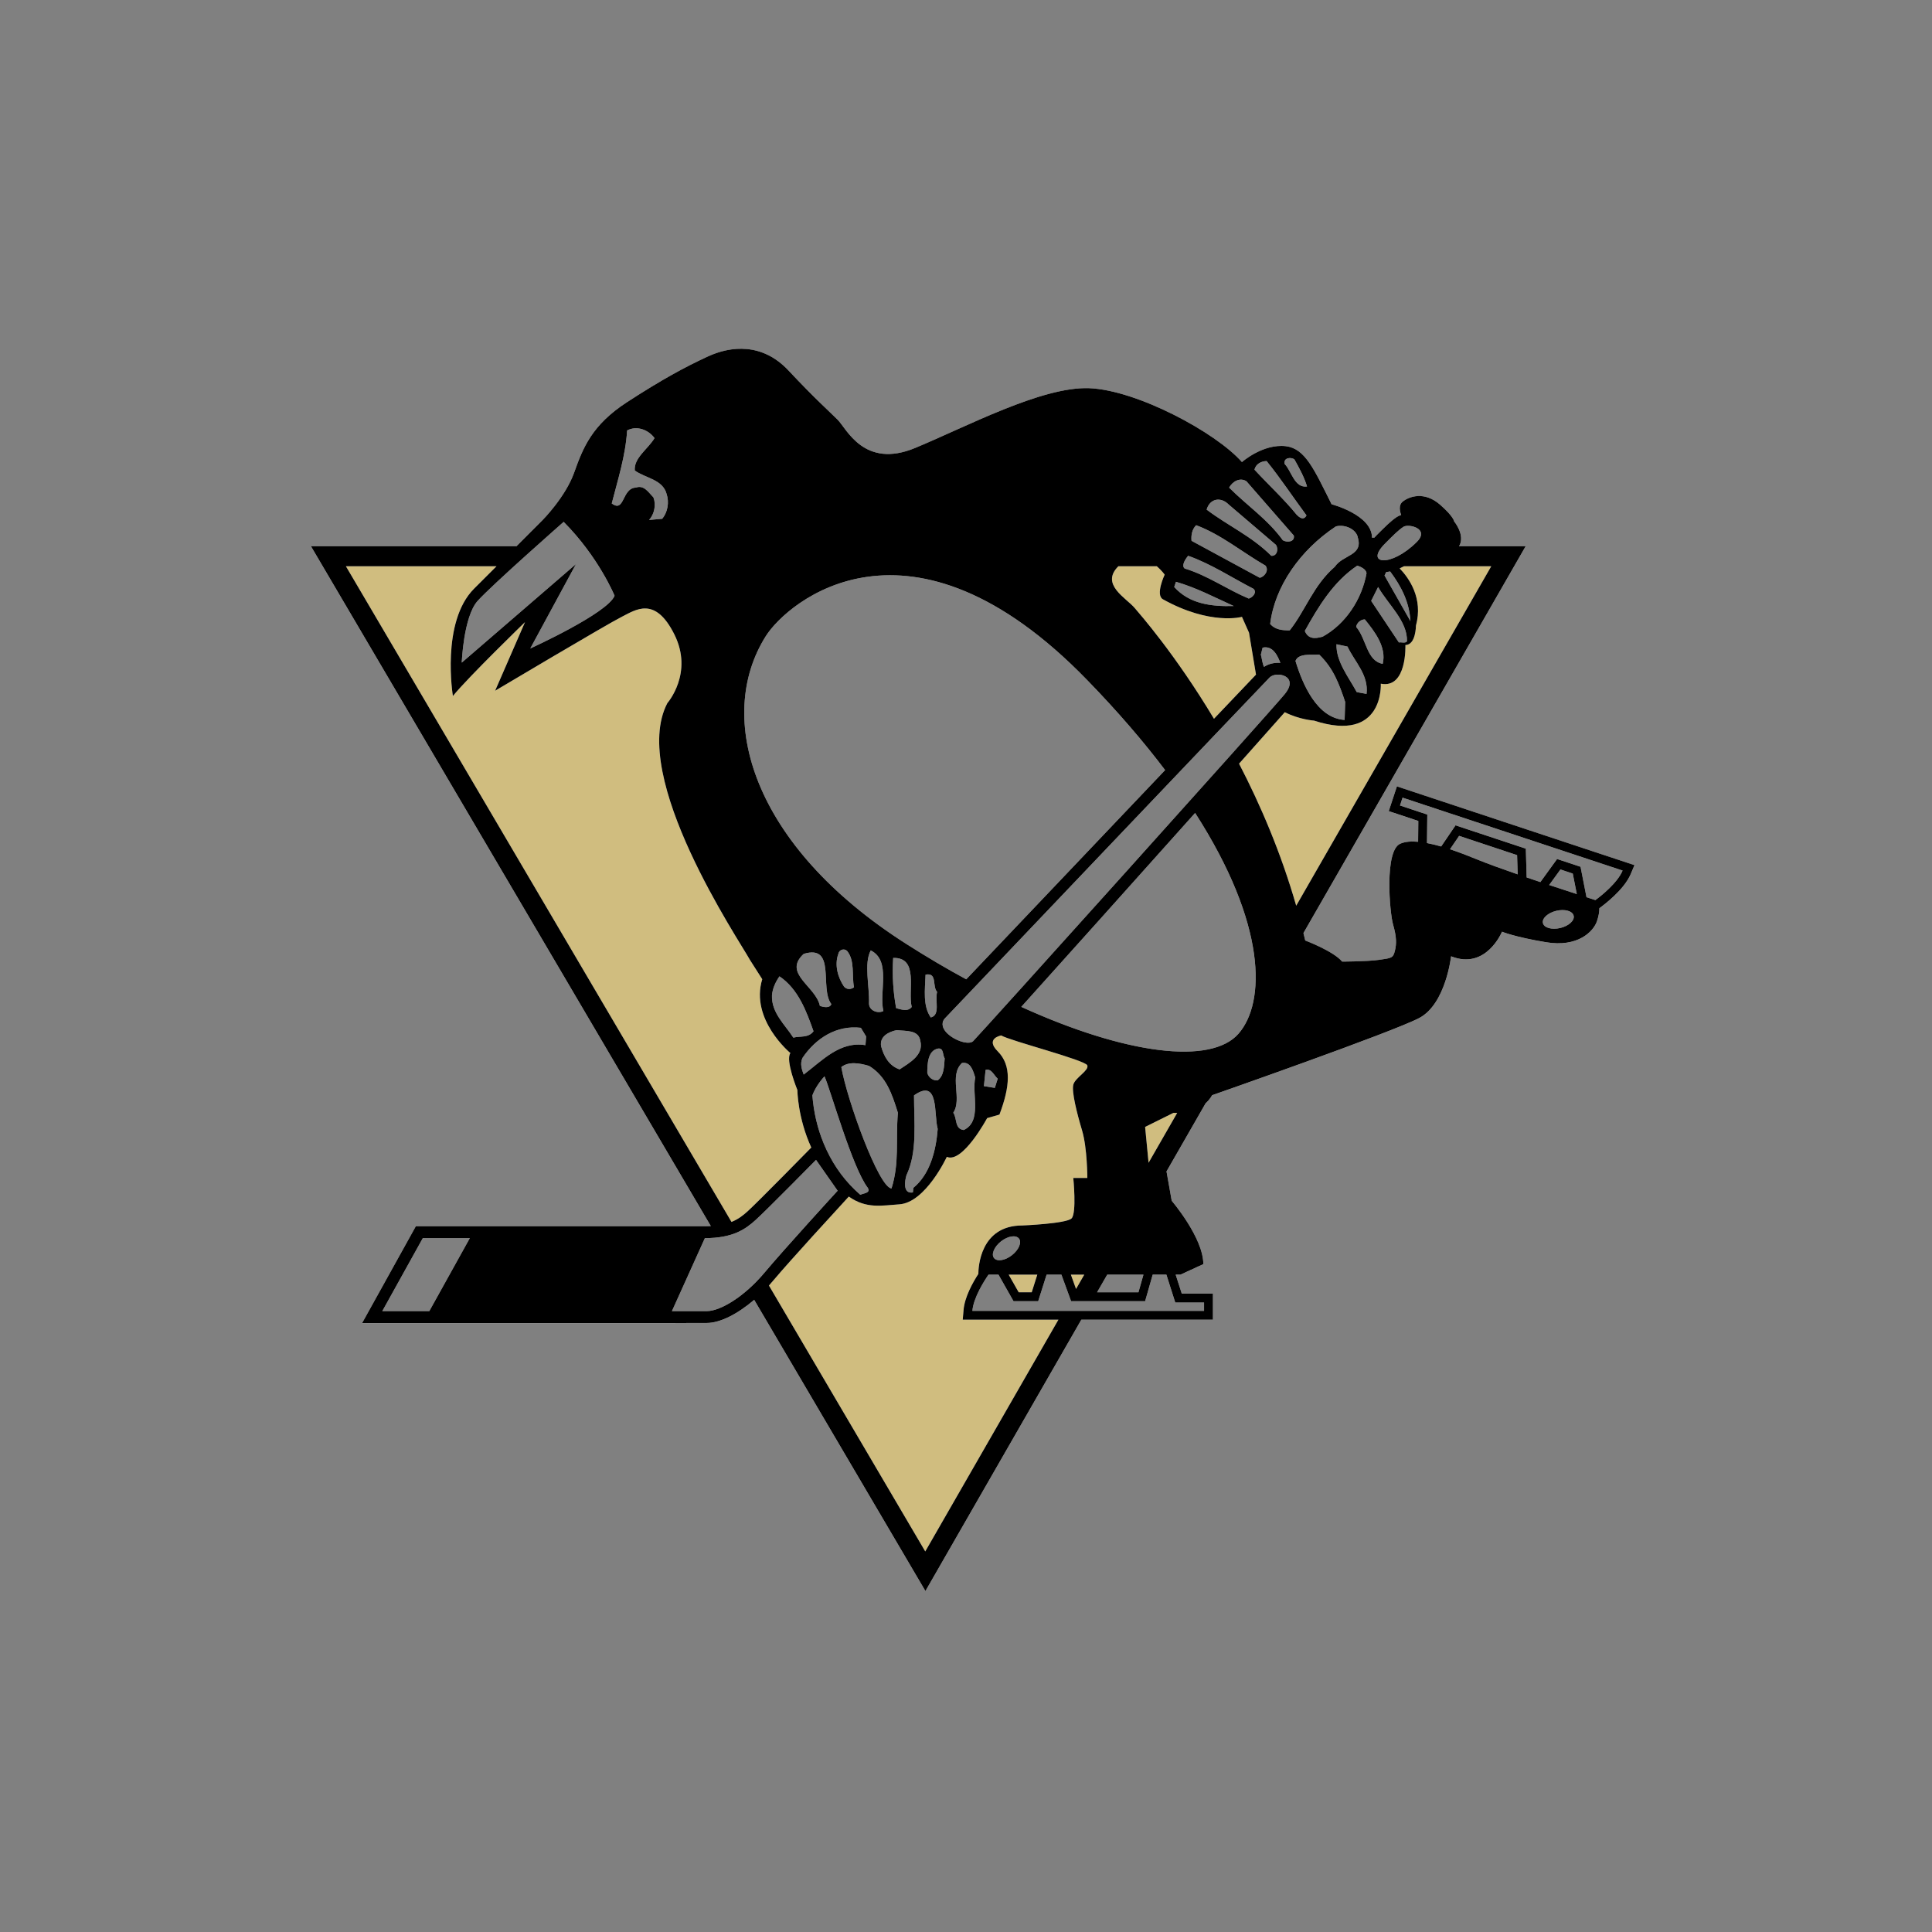 <svg width="512" height="512" viewBox="0 0 512 512" version="1.1" xmlns="http://www.w3.org/2000/svg" xmlns:sketch="http://www.bohemiancoding.com/sketch/ns"><rect x="0" y="0" width="512" height="512" fill="#808080" stroke="none"/><title>pittsburgh-penguins</title><desc>Created with Sketch.</desc><g sketch:type="MSShapeGroup" stroke="none" stroke-width="1" fill="none"><path d="M386.679 221.513c-.546.816-1.513 2.231-2.413 3.543 2.379.801 4.842 1.737 7.274 2.741 2.514 1.038 6.423 2.451 10.659 3.913-.056-1.873-.122-4.016-.156-5.091-2.364-.795-12.847-4.252-15.363-5.106zm45.482 10.13c-1.804 4.221-7.109 8.174-8.312 9.057.015.956-.203 2.128-.631 3.422-.948 2.794-5.132 6.998-13.51 5.583-8.397-1.394-11.66-2.789-11.66-2.789s-4.183 10.245-13.493 6.52c0 0-1.399 12.594-8.384 16.325-6.981 3.724-54.962 20.494-54.962 20.494s-.477 1.044-1.701 2.126l-10.368 18.064 1.376 7.779s8.38 9.791 8.38 16.789l-6.052 2.79h-1.277c.58 1.804 1.258 3.949 1.62 5.04h8.258v6.891h-34.877l-41.318 71.914-45.381-77.173c-4.435 3.797-9.057 6.129-12.559 6.129l-8.447.019h-82.892l14.224-25.639h76.604c.56 0 1.07-.017 1.581-.051l-105.956-180.146h54.424l6.932-6.945s6.051-6.075 8.378-12.593c2.332-6.525 4.659-12.581 13.971-18.643 9.314-6.046 15.365-9.312 21.436-12.121 6.051-2.794 14.431-3.731 21.415 3.725 6.987 7.46 10.705 10.727 13.037 13.058 2.327 2.335 6.982 13.058 20.496 7.456 13.495-5.583 33.533-16.306 46.113-15.847 12.56.477 33.518 11.643 40.503 19.579 0 0 5.575-4.924 11.641-4.204 5.115.628 7.462 6.075 12.118 15.389 0 0 10.71 2.789 10.71 8.868 0 0 .255-.067.627-.033.205-.222.394-.429.61-.646 2.349-2.35 3.759-3.765 5.338-4.821.357-.237.749-.389 1.157-.525-.336-.887-.8-2.62.443-3.576 1.682-1.327 5.674-2.808 9.871.85 3.624 3.17 3.725 4.43 3.725 4.43s3.059 3.658 1.292 6.602h17.642l-58.873 102.487.475 1.973s7.445 2.789 9.773 5.583c0 0 6.508 0 9.79-.458 3.246-.458 3.723-.458 4.18-2.335.477-1.873.477-3.725-.458-6.979-.935-3.267-2.332-19.577 1.87-21.45 1.239-.559 2.871-.699 4.756-.525.017-1.925.051-4.323.051-5.516-1.955-.647-7.832-2.605-7.832-2.605l2.159-6.554 62.967 20.872-.999 2.365zm-138.743 106.16l-2.687 4.665h10.965c.291-1.037.849-2.996 1.324-4.665h-9.602zm120.118-107.386c-.653.902-1.911 2.62-2.993 4.12 2.734.904 5.265 1.737 7.323 2.398-.424-2.195-.881-4.512-1.07-5.428-1.089-.358-2.005-.665-3.26-1.09zm-108.066 107.386l-2.005 7.029h-19.614l-2.569-7.029h-3.926l-2.225 7.029h-6.542l-3.979-7.029h-2.651c-1.104 1.601-3.979 6.06-4.268 9.587h61.395v-2.201h-7.631l-2.347-7.386h-3.637zm72.69-114.384c1.192.222 2.448.532 3.759.902l3.806-5.598 18.63 6.177.218 7.63c1.209.406 2.433.816 3.637 1.226l4.424-6.115 6.219 2.061 1.579 8.067c1.237.41 2.073.68 2.313.749l.034.019c1.446-1.057 5.796-4.478 7.223-7.833l-58.316-19.321-.678 2.08 7.238 2.398-.086 7.556zm-137.975 26.743c5.371 3.422 10.672 6.558 15.874 9.367 10.759-11.307 34.248-36.043 52.704-55.446-5.657-7.475-12.473-15.442-20.615-23.818-47.027-48.499-79.511-20.751-85.219-11.66-13.513 21.449-3.725 55.461 37.256 81.558zm30.459 16.669c27.857 12.669 50.289 15.423 57.565 7.117 7.188-8.241 7.58-28.855-11.491-58.51-15.99 17.888-35.335 39.48-46.075 51.393zm-144.099-107.553c-3.723 4.202-4.181 16.325-4.181 16.325l30.269-26.116-12.116 22.37s20.494-9.312 22.349-13.979c0 0-4.195-10.246-13.495-19.579 0 0-19.088 16.789-22.827 20.979zm285.865 82.102c-2.244.546-3.825 2.007-3.519 3.252.287 1.26 2.364 1.821 4.604 1.293 2.266-.544 3.845-2.007 3.536-3.252-.289-1.26-2.379-1.837-4.621-1.293zm-148.991 92.015c.8 1.005 2.925.679 4.739-.75 1.823-1.412 2.67-3.403 1.874-4.408-.785-1.024-2.91-.699-4.743.729-1.819 1.434-2.67 3.426-1.87 4.429zm-95.199-208.712c-.288-3.336 3.504-5.671 5.238-8.58-1.734-2.331-4.795-3.336-7.26-2.028-.439 6.828-2.482 13.092-4.076 19.342 3.483 2.62 2.616-4.068 6.408-4.204 2.173-.753 3.328 1.293 4.64 2.601.727 1.892.288 4.378-1.157 5.979l3.483-.308c1.446-1.737 1.889-4.359 1.172-6.54-1.018-3.932-5.677-4.223-8.447-6.263zm178.158 4.241c-.747-2.453-1.985-4.755-3.361-7.205-.922-.613-2.907-.458-2.584 1.226 1.816 1.837 2.584 6.437 5.945 5.979zm-.149 7.657c-3.524-4.748-6.733-9.651-10.558-14.385-1.378 0-2.903.749-3.213 2.283 3.671 3.98 7.974 7.967 11.168 11.934.612.613 1.836 1.703 2.604.167zm-6.274 6.587c.916.599 3.228.599 2.925-1.226l-12.561-14.4c-1.686-1.071-3.671 0-4.589 1.685 4.739 4.748 10.248 8.427 14.225 13.941zm-1.834 1.212l-12.548-10.708c-1.983-1.994-4.895-1.684-5.811 1.381 5.661 4.288 11.914 7.029 17.133 12.238 1.547.153 1.99-1.821 1.226-2.911zm15.617 5.82c2.139-3.214 7.497-2.909 6.119-7.659-.308-2.128-3.228-3.677-5.815-3.049-9.482 6.267-16.232 15.919-17.436 25.88 1.359 1.53 3.196 1.684 5.184 1.684 4.148-5.227 6.273-11.953 11.949-16.856zm-19.903 2.914c1.07-.155 2.602-1.839 1.528-3.218-6.119-3.524-11.773-8.257-18.369-10.708-1.07 1.057-1.38 2.605-1.226 4.135l18.067 9.791zm-2.904 5.517c1.07-.31 2.293-1.689 1.224-2.607-5.661-2.909-11.187-6.586-17.287-8.733-.766.921-1.855 2.605-.92 3.371 6.119 1.854 11.155 5.516 16.983 7.969zm14.856 8.579c.899 2.128 2.582 2.128 4.726 1.515 6.117-3.354 10.415-9.946 11.638-16.837-.169-1.076-1.528-1.689-2.447-1.992-6.423 4.29-10.402 11.011-13.917 17.314zm21.124-14.694l6.865 12.087c-.27-5.022-2.447-9.26-5.372-13.159-.355.067-.693.121-1.035.134l-.458.937zm5.95 17.436c.15-5.349-4.895-9.637-7.651-14.387l-1.836 3.677 7.343 11.014c.631-.136 1.682.31 2.144-.303zm-45.91-9.348c-5.062-2.283-9.957-4.889-15.31-6.418l-.464 1.379c3.994 4.426 9.655 5.207 15.774 5.039zm32.449 5.531c2.751 3.204 2.751 9.023 7.034 9.789 1.07-4.443-2.139-8.565-4.741-11.777-1.07 0-2.144.902-2.293 1.988zm-5.218 4.598c-.139 4.581 3.228 8.716 5.368 12.681l2.602.479c.612-5.058-3.213-8.58-5.049-12.547l-2.92-.613zm-20.042 2.741c.274 1.005.377 2.317.834 3.252 1.209-.82 2.79-1.178 4.334-1.057-.764-1.973-2.009-4.633-4.707-4.035l-.462 1.839zm22.201 17.315l.148-4.767c-1.545-4.6-3.057-8.871-6.878-12.547-1.855.155-5.526-.458-6.292 1.684 1.855 6.127 5.68 15.168 13.023 15.63zm-130.027 70.869c-.625-3.219.29-7.05-1.835-9.656-.781-.764-2.139-.303-2.313.787-1.07 2.89-.15 6.263 1.531 8.714.781.768 1.682.768 2.616.155zm7.787 6.277c-1.21-5.07 2.158-13.327-3.349-16.069-1.855 3.509-.307 9.314-.458 14.081 0 1.84 2.273 2.757 3.807 1.987zm-13.784-1.836c-3.213-4.137 1.412-15.935-7.327-13.309-5.658 5.206 3.213 8.561 4.283 13.772.767.303 2.601.762 3.044-.462zm16.385-12.238c-.288 4.734 0 9.005.782 13.313 1.203.29 3.04 1.072 4.128-.31-1.089-4.445 1.989-13.173-4.91-13.004zm8.581 4.423c-.155 3.987-.767 8.276 1.379 11.354 2.601-.628 1.068-4.459 1.68-6.774-1.377-1.515.154-5.173-3.059-4.581zm-38.716.459c-1.07 1.536-1.836 3.219-1.989 5.058-.155 4.597 3.366 7.644 5.66 11.184 1.836-.476 3.976.137 5.353-1.682-1.851-5.211-3.995-11.172-9.024-14.56zm22.793 18.237l.167-2.301-1.391-2.299c-6.408-.767-11.934 2.743-15.452 7.952-.765 1.551-.153 3.214.305 4.442 5.05-3.827 9.621-8.886 16.372-7.794zm14.544-1.093c-.455-3.049-3.819-2.584-6.268-2.893-2.158.444-4.59 1.684-4.133 4.29.752 2.741 2.144 5.19 4.895 6.114 2.756-1.824 6.408-3.816 5.505-7.511zm4.592 2.01c-2.601.598-2.756 3.986-2.756 6.418.309 1.226 1.534 2.147 2.756 1.991 1.682-1.226 1.682-3.66 1.851-5.822-.612-.902-.169-2.891-1.851-2.586zm9.944 7.644c-.462-1.363-1.075-4.292-3.522-3.831-3.516 3.371.154 9.501-2.294 13.176 1.07 1.53.309 4.29 2.77 4.581 4.896-2.282 2.125-9.328 3.045-13.926zm-28.145-3.066c-2.62-.765-5.371-1.226-7.342.311 1.527 8.728 9.939 32.004 13.307 32.158 2.139-6.896 1.07-12.411 1.682-20.057-1.527-4.903-3.073-9.651-7.647-12.411zm30.897 1.07l-.445 4.29 2.893.465.766-2.439c-1.055-.934-1.667-2.773-3.213-2.316zm-42.698 1.689c-1.391 1.53-2.595 3.371-3.207 5.055.336 4.41 1.339 8.734 3.006 12.754 1.903 4.611 4.659 8.816 8.276 12.289.46.439.936.883 1.412 1.294 1.07-.459 2.77-.459 1.989-1.839-4.133-5.349-9.943-26.184-11.477-29.554zm23.73 5.056c0 7.202.919 15.017-1.991 21.124-.437 1.382-1.07 5.059 1.686 4.601l.136-1.226c4.317-3.523 5.984-9.639 6.441-15.613-1.07-3.831.458-13.635-6.272-8.886zm-41.945 32.991c-2.791 2.539-6.105 4.836-13.482 4.836l-8.733 19.341h9.245c3.571 0 9.924-3.799 15.262-10.164 5.334-6.369 19.407-21.739 19.407-21.739l-5.725-8.175s-13.171 13.367-15.975 15.9zm-98.975 24.19h12.459l10.745-19.354h-12.46l-10.743 19.354zm235.168-167.937c-1.767 1.773-86.172 90.462-86.172 90.462-.497.647-.598 1.311-.445 1.959.445 1.939 3.23 3.692 5.474 4.224 1.122.255 2.106.204 2.582-.276 1.789-1.766 78.562-87.058 82.556-91.942 3.992-4.87-2.212-6.196-3.994-4.426zm39.004-35.922c3.539-3.555-2.225-4.882-3.549-3.999-1.331.883-2.67 2.214-4.88 4.445-5.522 5.529 1.547 6.416 8.429-.446z" fill="#fff"/><path d="M330.997 167.669l-1.868-4.19s-8.384 2.331-20.958-4.667c-2.056-1.157.477-6.533.477-6.533s-.785-1.09-2.077-2.214h-10.194c-4.863 4.834 2.105 8.391 4.352 11.083 1.237 1.482 10.669 12.104 20.988 29.33 5.169-5.428 9.129-9.603 11.134-11.696l-1.853-11.114zm-27.532 130.982l.916 9.497 7.582-13.213c-.321 0-.65 0-.986-.015l-7.512 3.731zm-18.307 42.934l2.176-3.782h-3.536c.479 1.296.988 2.726 1.361 3.782zm-70.334-37.303l.173-.169c-3.637-7.914-3.69-15.253-3.69-15.253s-3.247-7.914-1.849-9.786c0 0-10.731-8.854-7.463-19.578l-3.268-5.125c-2.785-5.125-32.139-48.484-21.873-68.046 0 0 6.985-7.933 1.853-18.198-5.117-10.25-10.248-6.519-13.971-4.648-3.725 1.854-33.533 19.579-33.533 19.579l7.921-18.183s-14.905 14.437-19.107 19.577c0 0-3.243-19.577 5.612-28.447 1.985-1.988 4.009-4.014 5.946-5.939h-39.907l102.182 173.759c1.836-.746 3.128-1.77 4.319-2.861 2.701-2.451 16.52-16.545 16.654-16.682zm157.252-154.216c-.389.201-.762.389-1.155.559 2.433 2.524 6.307 7.9 4.315 15.186 0 0 0 5.125-2.786 5.125 0 0 .458 11.643-6.525 10.25 0 0 .933 15.848-17.693 9.787 0 0-3.877-.257-7.751-2.231-2.548 2.875-6.814 7.697-12.118 13.638 5.659 10.896 11.097 23.578 15.143 37.64l51.686-89.954h-23.116zm-102.117 192.402h3.455c.304-1.003.935-2.944 1.474-4.665h-7.578c1.07 1.909 2.191 3.883 2.649 4.665zm18.189-60.126c-.458-1.395-20.481-6.521-22.828-7.933 0 0-4.349.765-.916 4.202 3.72 3.731 3.263 9.332.458 16.77l-3.263.934s-6.508 12.122-10.689 10.264c0 0-5.61 12.122-12.594 12.583-4.659.306-8.708 1.245-13.38-2.057-3.195 3.486-15.413 16.783-19.971 22.198-.389.478-.779.934-1.189 1.378l41.42 70.461 35.286-61.408h-25.357l.221-2.552c.27-3.435 2.462-7.333 3.921-9.583 0-1.65.43-12.836 11.645-12.836 0 0 11.641-.478 13.053-1.873 1.397-1.395.462-10.723.462-10.723h3.72s0-7.918-1.393-12.581c-1.393-4.667-2.79-10.249-2.328-12.12.458-1.86 4.198-3.733 3.72-5.126z" fill="#D0BD7F"/><path d="M370.193 208.406l-2.159 6.554s5.877 1.959 7.832 2.605c0 1.193-.034 3.591-.051 5.516-1.885-.174-3.517-.033-4.756.525-4.202 1.873-2.805 18.183-1.87 21.45.935 3.254.935 5.106.458 6.979-.458 1.877-.935 1.877-4.18 2.335-3.282.458-9.79.458-9.79.458-2.328-2.794-9.773-5.583-9.773-5.583l-.475-1.973 58.873-102.487h-17.642c1.767-2.944-1.292-6.602-1.292-6.602s-.101-1.26-3.725-4.43c-4.198-3.658-8.19-2.176-9.871-.85-1.243.956-.779 2.689-.443 3.576-.409.136-.8.289-1.157.525-1.579 1.057-2.989 2.471-5.338 4.821-.216.217-.404.425-.61.646-.372-.033-.627.033-.627.033 0-6.079-10.71-8.868-10.71-8.868-4.655-9.314-7.002-14.761-12.118-15.389-6.065-.72-11.641 4.204-11.641 4.204-6.985-7.935-27.943-19.101-40.503-19.579-12.58-.458-32.618 10.264-46.113 15.847-13.514 5.602-18.168-5.121-20.496-7.456-2.332-2.331-6.051-5.598-13.037-13.058-6.984-7.456-15.364-6.519-21.415-3.725-6.071 2.808-12.122 6.075-21.436 12.121-9.312 6.062-11.639 12.118-13.971 18.643-2.327 6.518-8.378 12.593-8.378 12.593s-2.873 2.877-6.932 6.945h-54.424l105.956 180.146c-.512.034-1.022.051-1.581.051h-76.604l-14.224 25.639h82.892l8.447-.019c3.502 0 8.123-2.331 12.559-6.129l45.381 77.173 41.318-71.914h34.877v-6.891h-8.258c-.362-1.091-1.04-3.236-1.62-5.04h1.277l6.052-2.79c0-6.999-8.38-16.789-8.38-16.789l-1.376-7.779 10.368-18.064c1.224-1.082 1.701-2.126 1.701-2.126s47.981-16.77 54.962-20.494c6.985-3.732 8.384-16.325 8.384-16.325 9.311 3.725 13.493-6.52 13.493-6.52s3.263 1.396 11.66 2.789c8.378 1.415 12.563-2.789 13.51-5.583.428-1.293.646-2.465.631-3.422 1.202-.883 6.508-4.836 8.312-9.057l.999-2.365-62.967-20.872zm-3.147-64.348c2.21-2.231 3.549-3.562 4.88-4.445 1.324-.883 7.088.444 3.549 3.999-6.883 6.862-13.951 5.974-8.429.446zm1.359 7.387c2.925 3.899 5.103 8.136 5.372 13.159l-6.865-12.087.458-.938c.342-.012.68-.067 1.035-.134zm-3.194 4.12c2.756 4.75 7.8 9.038 7.651 14.387-.462.613-1.513.167-2.144.303l-7.343-11.014 1.836-3.677zm-11.029 15.167l2.92.613c1.836 3.968 5.661 7.49 5.049 12.547l-2.602-.479c-2.139-3.966-5.507-8.101-5.368-12.681zm2.306 15.289l-.148 4.767c-7.342-.462-11.168-9.503-13.023-15.63.766-2.143 4.437-1.53 6.292-1.684 3.821 3.677 5.334 7.948 6.878 12.547zm2.912-19.886c.15-1.086 1.224-1.988 2.293-1.988 2.602 3.212 5.811 7.335 4.741 11.777-4.283-.766-4.283-6.586-7.034-9.789zm2.751-14.247c-1.224 6.891-5.522 13.483-11.638 16.837-2.144.613-3.827.613-4.726-1.515 3.515-6.303 7.494-13.025 13.917-17.315.92.303 2.278.916 2.447 1.992zm-8.108-12.397c2.587-.628 5.507.921 5.815 3.049 1.378 4.75-3.979 4.445-6.119 7.659-5.676 4.903-7.8 11.629-11.949 16.856-1.988 0-3.825-.155-5.184-1.684 1.204-9.961 7.954-19.612 17.436-25.88zm-96.133 136.41c-.476.48-1.46.531-2.582.276-2.244-.531-5.029-2.284-5.474-4.224-.153-.647-.052-1.311.445-1.959 0 0 84.405-88.69 86.172-90.462 1.782-1.77 7.986-.444 3.994 4.426-3.994 4.884-80.767 90.176-82.556 91.942zm6.495 9.96l-.766 2.439-2.892-.465.445-4.29c1.547-.456 2.159 1.382 3.213 2.316zm-9.01 13.605c-2.461-.291-1.701-3.051-2.77-4.581 2.449-3.675-1.222-9.806 2.294-13.176 2.446-.461 3.06 2.469 3.522 3.831-.921 4.599 1.851 11.644-3.045 13.926zm-39.805-26.164c-1.377 1.819-3.516 1.206-5.353 1.682-2.294-3.54-5.815-6.587-5.66-11.184.153-1.839.919-3.522 1.989-5.058 5.029 3.388 7.172 9.349 9.024 14.56zm-2.601-20.514c8.739-2.626 4.114 9.172 7.327 13.309-.443 1.224-2.277.766-3.044.462-1.07-5.211-9.941-8.565-4.283-13.772zm-.305 27.542c3.518-5.209 9.044-8.719 15.452-7.952l1.391 2.299-.167 2.301c-6.751-1.093-11.322 3.966-16.372 7.794-.458-1.228-1.07-2.891-.305-4.442zm9.483-27.542c.173-1.09 1.531-1.551 2.313-.787 2.125 2.605 1.21 6.437 1.835 9.655-.934.613-1.835.613-2.616-.155-1.682-2.451-2.601-5.824-1.531-8.714zm-3.673 32.445c1.534 3.371 7.344 24.205 11.477 29.554.781 1.38-.919 1.38-1.989 1.839-.476-.411-.953-.855-1.412-1.294-3.616-3.474-6.372-7.678-8.276-12.289-1.667-4.02-2.67-8.344-3.006-12.754.612-1.684 1.816-3.525 3.207-5.055zm4.459-2.449c1.97-1.536 4.722-1.076 7.342-.311 4.573 2.76 6.12 7.509 7.647 12.411-.612 7.646.458 13.161-1.682 20.056-3.368-.154-11.779-23.429-13.307-32.157zm11.148-14.85c-1.534.769-3.807-.148-3.807-1.987.15-4.767-1.398-10.572.458-14.081 5.507 2.741 2.139 10.999 3.349 16.069zm-.598 9.349c-.457-2.606 1.974-3.846 4.133-4.29 2.449.309 5.812-.156 6.268 2.893.903 3.694-2.749 5.687-5.505 7.511-2.752-.924-4.143-3.373-4.895-6.114zm8.109-10.42c-1.089 1.382-2.925.6-4.128.31-.782-4.309-1.07-8.58-.782-13.313 6.899-.169 3.821 8.559 4.91 13.004zm-1.379 44.549c2.91-6.107 1.991-13.922 1.991-21.124 6.73-4.749 5.202 5.055 6.272 8.886-.457 5.974-2.125 12.089-6.441 15.612l-.136 1.226c-2.756.459-2.123-3.219-1.686-4.601zm6.429-41.774c-2.146-3.078-1.534-7.368-1.379-11.354 3.213-.592 1.682 3.066 3.059 4.581-.612 2.315.921 6.146-1.68 6.774zm-.921 14.676c0-2.432.155-5.82 2.756-6.418 1.682-.304 1.239 1.684 1.851 2.586-.169 2.162-.169 4.596-1.851 5.822-1.222.156-2.446-.765-2.756-1.991zm88.399-110.841l.462-1.839c2.698-.598 3.943 2.061 4.707 4.035-1.545-.121-3.126.237-4.334 1.057-.458-.935-.561-2.247-.834-3.252zm8.876-51.755c1.376 2.45 2.614 4.752 3.361 7.205-3.361.458-4.129-4.141-5.945-5.979-.323-1.684 1.662-1.839 2.584-1.226zm-7.345.477c3.825 4.734 7.034 9.637 10.558 14.385-.768 1.536-1.992.446-2.604-.167-3.194-3.968-7.497-7.954-11.168-11.934.31-1.534 1.836-2.283 3.213-2.283zm-5.353 5.347l12.561 14.4c.304 1.825-2.009 1.825-2.925 1.226-3.977-5.514-9.486-9.193-14.225-13.941.918-1.685 2.903-2.756 4.589-1.685zm-4.745 6.129l12.548 10.708c.764 1.09.321 3.064-1.226 2.911-5.218-5.209-11.472-7.95-17.132-12.238.916-3.066 3.827-3.375 5.811-1.381zm-8.579 5.516c6.596 2.451 12.25 7.184 18.369 10.708 1.074 1.379-.458 3.064-1.528 3.218l-18.067-9.791c-.154-1.53.156-3.078 1.226-4.135zm-2.127 8.103c6.099 2.147 11.626 5.824 17.287 8.733 1.07.919-.154 2.298-1.224 2.607-5.828-2.453-10.864-6.115-16.983-7.969-.935-.766.154-2.451.92-3.371zm-3.226 6.895c5.353 1.53 10.248 4.135 15.31 6.418-6.119.167-11.78-.613-15.774-5.039l.464-1.379zm-15.265-4.12h10.194c1.292 1.124 2.077 2.214 2.077 2.214s-2.533 5.376-.477 6.533c12.573 6.998 20.958 4.666 20.958 4.666l1.868 4.19 1.853 11.114c-2.005 2.093-5.965 6.267-11.134 11.696-10.318-17.227-19.751-27.849-20.988-29.33-2.246-2.691-9.214-6.249-4.352-11.083zm-93.447 18.539c5.708-9.09 38.192-36.839 85.219 11.66 8.143 8.377 14.959 16.343 20.615 23.818-18.457 19.403-41.945 44.14-52.704 55.446-5.202-2.808-10.503-5.945-15.874-9.367-40.981-26.097-50.77-60.109-37.256-81.558zm-36.732-54.53c2.465-1.308 5.526-.303 7.26 2.028-1.734 2.909-5.526 5.244-5.238 8.58 2.77 2.04 7.429 2.331 8.447 6.263.717 2.181.274 4.803-1.172 6.54l-3.483.308c1.446-1.601 1.885-4.087 1.157-5.979-1.312-1.308-2.467-3.354-4.64-2.601-3.792.136-2.925 6.824-6.408 4.204 1.594-6.251 3.637-12.514 4.076-19.342zm-16.825 24.224c9.299 9.333 13.495 19.579 13.495 19.579-1.855 4.666-22.349 13.979-22.349 13.979l12.116-22.37-30.269 26.116s.457-12.123 4.181-16.325c3.74-4.189 22.827-20.979 22.827-20.979zm-57.704 11.767h39.907c-1.937 1.925-3.961 3.951-5.946 5.939-8.854 8.871-5.612 28.447-5.612 28.447 4.202-5.14 19.107-19.577 19.107-19.577l-7.921 18.183s29.808-17.725 33.533-19.579c3.723-1.871 8.854-5.602 13.971 4.648 5.131 10.264-1.853 18.198-1.853 18.198-10.267 19.562 19.088 62.921 21.873 68.046l3.268 5.125c-3.268 10.723 7.463 19.578 7.463 19.578-1.398 1.873 1.849 9.786 1.849 9.786s.052 7.339 3.69 15.253l-.173.169c-.134.137-13.952 14.23-16.654 16.681-1.191 1.091-2.482 2.115-4.319 2.861l-102.182-173.759zm22.094 197.405h-12.459l10.743-19.354h12.46l-10.745 19.354zm73.547-.013h-9.245l8.733-19.341c7.377 0 10.691-2.297 13.482-4.836 2.804-2.533 15.975-15.9 15.975-15.9l5.725 8.175s-14.073 15.371-19.407 21.739c-5.338 6.364-11.692 10.164-15.262 10.164zm57.888 63.684l-41.42-70.461c.409-.444.8-.9 1.189-1.378 4.559-5.415 16.777-18.711 19.971-22.198 4.672 3.302 8.721 2.364 13.38 2.057 6.985-.461 12.594-12.583 12.594-12.583 4.181 1.858 10.689-10.264 10.689-10.264l3.263-.934c2.805-7.438 3.263-13.039-.458-16.77-3.434-3.437.916-4.202.916-4.202 2.347 1.412 22.37 6.538 22.828 7.933.477 1.393-3.263 3.266-3.72 5.126-.462 1.871.935 7.453 2.328 12.12 1.393 4.663 1.393 12.58 1.393 12.58h-3.72s.935 9.328-.462 10.723c-1.412 1.395-13.053 1.873-13.053 1.873-11.215 0-11.645 11.186-11.645 12.836-1.459 2.25-3.652 6.148-3.921 9.583l-.221 2.552h25.357l-35.286 61.408zm42.136-73.339l-2.176 3.782c-.372-1.056-.881-2.486-1.361-3.782h3.536zm-12.445 0c-.539 1.721-1.17 3.662-1.474 4.665h-3.455c-.458-.782-1.579-2.756-2.649-4.665h7.578zm-11.469-4.408c-.8-1.003.051-2.996 1.87-4.429 1.833-1.427 3.958-1.753 4.743-.729.796 1.005-.051 2.996-1.874 4.408-1.814 1.429-3.939 1.755-4.739.75zm48.034 11.794h7.631v2.201h-61.395c.289-3.527 3.164-7.986 4.268-9.587h2.651l3.979 7.029h6.542l2.225-7.029h3.926l2.569 7.029h19.614l2.005-7.029h3.637l2.347 7.386zm-20.722-2.721l2.687-4.665h9.602c-.475 1.669-1.033 3.628-1.324 4.665h-10.964zm13.649-34.32l-.916-9.496 7.512-3.731c.336.015.665.015.986.015l-7.582 13.212zm23.829-34.199c-7.276 8.306-29.708 5.552-57.565-7.117 10.74-11.913 30.084-33.505 46.074-51.393 19.071 29.655 18.679 50.269 11.491 58.51zm.154-71.568c5.304-5.941 9.57-10.763 12.118-13.638 3.874 1.973 7.751 2.231 7.751 2.231 18.626 6.06 17.693-9.787 17.693-9.787 6.983 1.394 6.525-10.25 6.525-10.25 2.786 0 2.786-5.125 2.786-5.125 1.992-7.287-1.883-12.662-4.315-15.186.394-.169.766-.358 1.155-.559h23.116l-51.686 89.954c-4.046-14.063-9.484-26.744-15.143-37.64zm63.177 25.417c-2.433-1.005-4.895-1.94-7.274-2.741.901-1.312 1.868-2.727 2.413-3.543 2.516.854 12.999 4.311 15.363 5.106.034 1.076.101 3.218.156 5.091-4.236-1.463-8.145-2.875-10.659-3.913zm21.955 18.129c-2.24.527-4.317-.034-4.604-1.293-.306-1.245 1.275-2.706 3.519-3.252 2.242-.544 4.332.033 4.621 1.293.308 1.245-1.271 2.708-3.536 3.252zm-2.952-11.388c1.083-1.5 2.341-3.218 2.993-4.12 1.256.425 2.172.732 3.26 1.09.188.917.646 3.233 1.07 5.428-2.058-.661-4.589-1.494-7.323-2.398zm12.238 4.001l-.034-.019c-.24-.069-1.076-.339-2.313-.749l-1.579-8.067-6.219-2.061-4.424 6.115c-1.204-.41-2.428-.82-3.637-1.226l-.218-7.63-18.63-6.177-3.806 5.598c-1.311-.37-2.567-.68-3.759-.902l.086-7.556-7.238-2.398.678-2.08 58.316 19.321c-1.427 3.354-5.776 6.776-7.223 7.833z" fill="#000"/></g></svg>